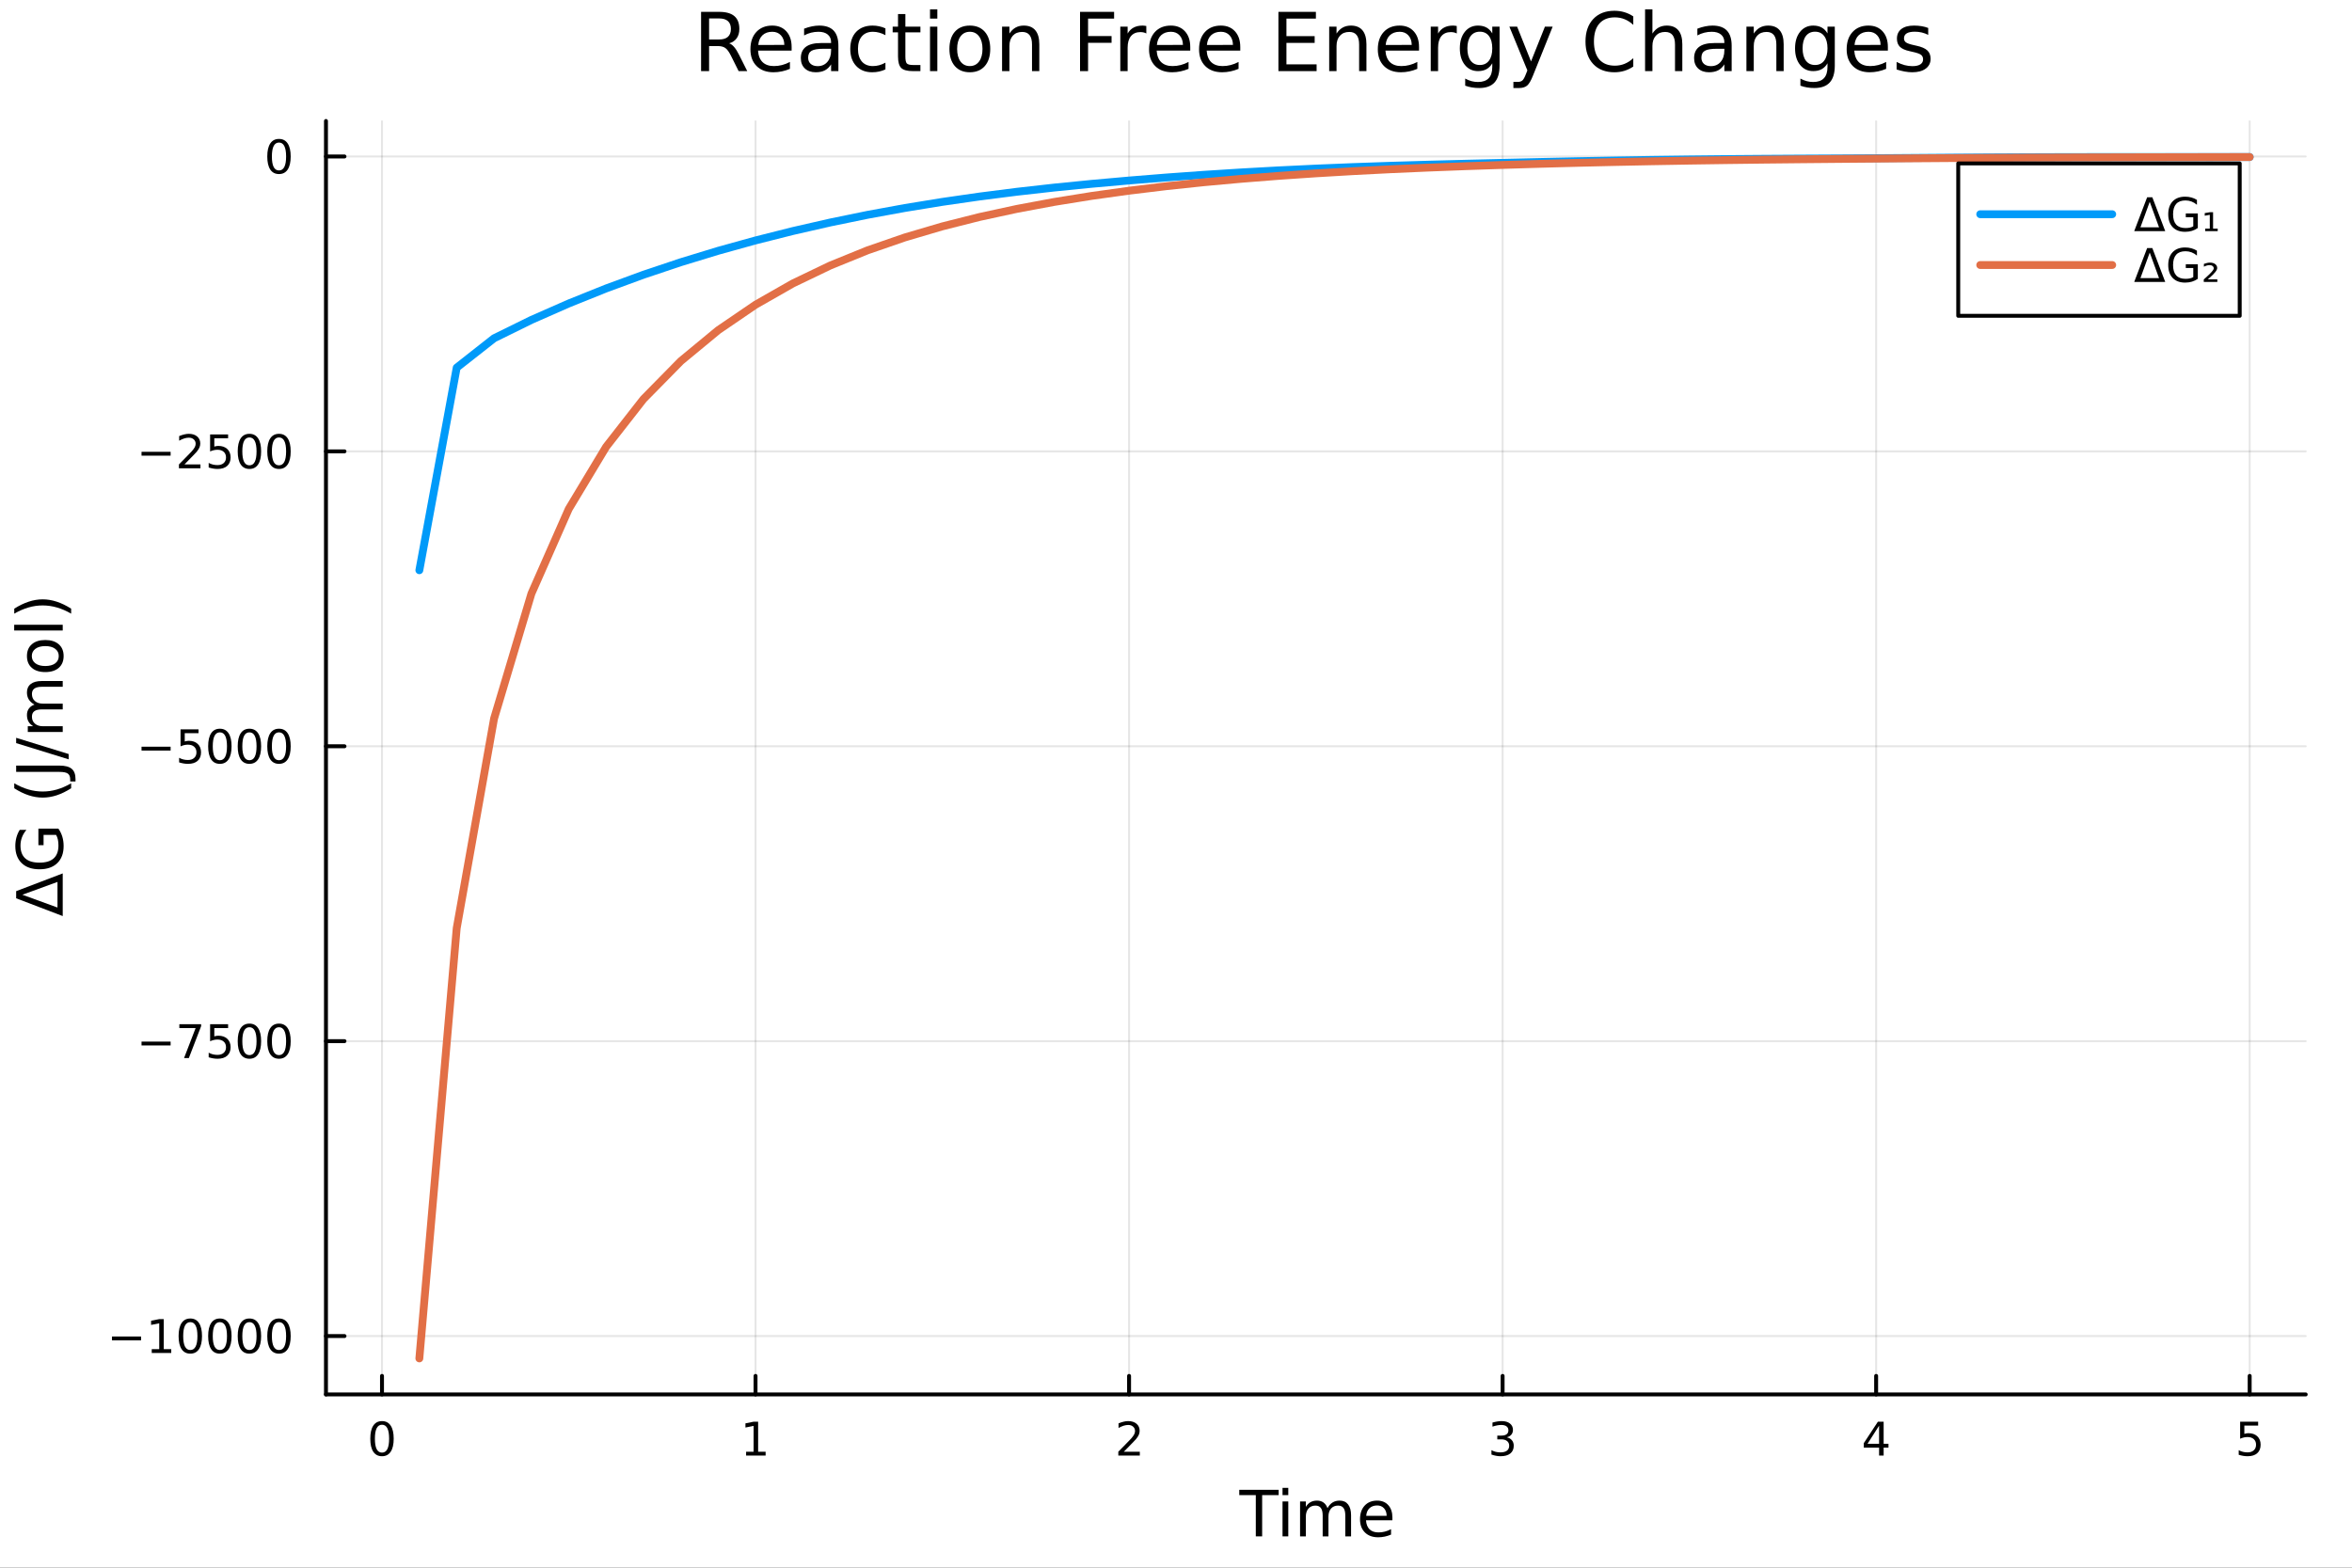 <?xml version="1.0" encoding="utf-8"?>
<svg xmlns="http://www.w3.org/2000/svg" xmlns:xlink="http://www.w3.org/1999/xlink" width="600" height="400" viewBox="0 0 2400 1600">
<rect x="0" y="0" width="2400" height="1600" fill="#333333" stroke="none"/>
<defs>
  <clipPath id="clip520">
    <rect x="0" y="0" width="2400" height="1600"/>
  </clipPath>
</defs>
<path clip-path="url(#clip520)" d="M0 1600 L2400 1600 L2400 8.88178e-14 L0 8.88178e-14  Z" fill="#ffffff" fill-rule="evenodd" fill-opacity="1"/>
<defs>
  <clipPath id="clip521">
    <rect x="480" y="0" width="1681" height="1600"/>
  </clipPath>
</defs>
<path clip-path="url(#clip520)" d="M332.62 1423.18 L2352.76 1423.18 L2352.76 123.472 L332.62 123.472  Z" fill="#ffffff" fill-rule="evenodd" fill-opacity="1"/>
<defs>
  <clipPath id="clip522">
    <rect x="332" y="123" width="2021" height="1301"/>
  </clipPath>
</defs>
<polyline clip-path="url(#clip522)" style="stroke:#000000; stroke-linecap:round; stroke-linejoin:round; stroke-width:2; stroke-opacity:0.1; fill:none" points="389.794,1423.18 389.794,123.472 "/>
<polyline clip-path="url(#clip522)" style="stroke:#000000; stroke-linecap:round; stroke-linejoin:round; stroke-width:2; stroke-opacity:0.1; fill:none" points="770.952,1423.18 770.952,123.472 "/>
<polyline clip-path="url(#clip522)" style="stroke:#000000; stroke-linecap:round; stroke-linejoin:round; stroke-width:2; stroke-opacity:0.1; fill:none" points="1152.11,1423.18 1152.11,123.472 "/>
<polyline clip-path="url(#clip522)" style="stroke:#000000; stroke-linecap:round; stroke-linejoin:round; stroke-width:2; stroke-opacity:0.1; fill:none" points="1533.27,1423.18 1533.27,123.472 "/>
<polyline clip-path="url(#clip522)" style="stroke:#000000; stroke-linecap:round; stroke-linejoin:round; stroke-width:2; stroke-opacity:0.1; fill:none" points="1914.42,1423.18 1914.42,123.472 "/>
<polyline clip-path="url(#clip522)" style="stroke:#000000; stroke-linecap:round; stroke-linejoin:round; stroke-width:2; stroke-opacity:0.1; fill:none" points="2295.58,1423.18 2295.58,123.472 "/>
<polyline clip-path="url(#clip522)" style="stroke:#000000; stroke-linecap:round; stroke-linejoin:round; stroke-width:2; stroke-opacity:0.1; fill:none" points="332.62,1363.59 2352.76,1363.59 "/>
<polyline clip-path="url(#clip522)" style="stroke:#000000; stroke-linecap:round; stroke-linejoin:round; stroke-width:2; stroke-opacity:0.1; fill:none" points="332.62,1062.62 2352.76,1062.62 "/>
<polyline clip-path="url(#clip522)" style="stroke:#000000; stroke-linecap:round; stroke-linejoin:round; stroke-width:2; stroke-opacity:0.1; fill:none" points="332.62,761.644 2352.76,761.644 "/>
<polyline clip-path="url(#clip522)" style="stroke:#000000; stroke-linecap:round; stroke-linejoin:round; stroke-width:2; stroke-opacity:0.1; fill:none" points="332.62,460.671 2352.76,460.671 "/>
<polyline clip-path="url(#clip522)" style="stroke:#000000; stroke-linecap:round; stroke-linejoin:round; stroke-width:2; stroke-opacity:0.1; fill:none" points="332.62,159.699 2352.76,159.699 "/>
<polyline clip-path="url(#clip520)" style="stroke:#000000; stroke-linecap:round; stroke-linejoin:round; stroke-width:4; stroke-opacity:1; fill:none" points="332.62,1423.18 2352.76,1423.18 "/>
<polyline clip-path="url(#clip520)" style="stroke:#000000; stroke-linecap:round; stroke-linejoin:round; stroke-width:4; stroke-opacity:1; fill:none" points="389.794,1423.18 389.794,1404.28 "/>
<polyline clip-path="url(#clip520)" style="stroke:#000000; stroke-linecap:round; stroke-linejoin:round; stroke-width:4; stroke-opacity:1; fill:none" points="770.952,1423.18 770.952,1404.28 "/>
<polyline clip-path="url(#clip520)" style="stroke:#000000; stroke-linecap:round; stroke-linejoin:round; stroke-width:4; stroke-opacity:1; fill:none" points="1152.11,1423.18 1152.11,1404.28 "/>
<polyline clip-path="url(#clip520)" style="stroke:#000000; stroke-linecap:round; stroke-linejoin:round; stroke-width:4; stroke-opacity:1; fill:none" points="1533.27,1423.18 1533.27,1404.28 "/>
<polyline clip-path="url(#clip520)" style="stroke:#000000; stroke-linecap:round; stroke-linejoin:round; stroke-width:4; stroke-opacity:1; fill:none" points="1914.42,1423.18 1914.42,1404.28 "/>
<polyline clip-path="url(#clip520)" style="stroke:#000000; stroke-linecap:round; stroke-linejoin:round; stroke-width:4; stroke-opacity:1; fill:none" points="2295.58,1423.18 2295.58,1404.28 "/>
<path clip-path="url(#clip520)" d="M389.794 1454.1 Q386.183 1454.1 384.354 1457.66 Q382.549 1461.2 382.549 1468.33 Q382.549 1475.44 384.354 1479.01 Q386.183 1482.55 389.794 1482.55 Q393.428 1482.55 395.234 1479.01 Q397.062 1475.44 397.062 1468.33 Q397.062 1461.2 395.234 1457.66 Q393.428 1454.1 389.794 1454.1 M389.794 1450.39 Q395.604 1450.39 398.66 1455 Q401.738 1459.58 401.738 1468.33 Q401.738 1477.06 398.66 1481.67 Q395.604 1486.25 389.794 1486.25 Q383.984 1486.25 380.905 1481.67 Q377.85 1477.06 377.85 1468.33 Q377.85 1459.58 380.905 1455 Q383.984 1450.39 389.794 1450.39 Z" fill="#000000" fill-rule="nonzero" fill-opacity="1" /><path clip-path="url(#clip520)" d="M761.334 1481.64 L768.972 1481.64 L768.972 1455.28 L760.662 1456.95 L760.662 1452.69 L768.926 1451.02 L773.602 1451.02 L773.602 1481.64 L781.241 1481.64 L781.241 1485.58 L761.334 1485.58 L761.334 1481.64 Z" fill="#000000" fill-rule="nonzero" fill-opacity="1" /><path clip-path="url(#clip520)" d="M1146.76 1481.64 L1163.08 1481.64 L1163.08 1485.58 L1141.14 1485.58 L1141.14 1481.64 Q1143.8 1478.89 1148.38 1474.26 Q1152.99 1469.61 1154.17 1468.27 Q1156.41 1465.74 1157.29 1464.01 Q1158.2 1462.25 1158.2 1460.56 Q1158.2 1457.8 1156.25 1456.07 Q1154.33 1454.33 1151.23 1454.33 Q1149.03 1454.33 1146.58 1455.09 Q1144.15 1455.86 1141.37 1457.41 L1141.37 1452.69 Q1144.19 1451.55 1146.65 1450.97 Q1149.1 1450.39 1151.14 1450.39 Q1156.51 1450.39 1159.7 1453.08 Q1162.9 1455.77 1162.9 1460.26 Q1162.9 1462.39 1162.09 1464.31 Q1161.3 1466.2 1159.19 1468.8 Q1158.61 1469.47 1155.51 1472.69 Q1152.41 1475.88 1146.76 1481.64 Z" fill="#000000" fill-rule="nonzero" fill-opacity="1" /><path clip-path="url(#clip520)" d="M1537.51 1466.95 Q1540.87 1467.66 1542.75 1469.93 Q1544.64 1472.2 1544.64 1475.53 Q1544.64 1480.65 1541.13 1483.45 Q1537.61 1486.25 1531.13 1486.25 Q1528.95 1486.25 1526.64 1485.81 Q1524.34 1485.39 1521.89 1484.54 L1521.89 1480.02 Q1523.83 1481.16 1526.15 1481.74 Q1528.46 1482.32 1530.99 1482.32 Q1535.38 1482.32 1537.68 1480.58 Q1539.99 1478.84 1539.99 1475.53 Q1539.99 1472.48 1537.84 1470.77 Q1535.71 1469.03 1531.89 1469.03 L1527.86 1469.03 L1527.86 1465.19 L1532.07 1465.19 Q1535.52 1465.19 1537.35 1463.82 Q1539.18 1462.43 1539.18 1459.84 Q1539.18 1457.18 1537.28 1455.77 Q1535.41 1454.33 1531.89 1454.33 Q1529.97 1454.33 1527.77 1454.75 Q1525.57 1455.16 1522.93 1456.04 L1522.93 1451.88 Q1525.59 1451.14 1527.91 1450.77 Q1530.25 1450.39 1532.31 1450.39 Q1537.63 1450.39 1540.73 1452.83 Q1543.83 1455.23 1543.83 1459.35 Q1543.83 1462.22 1542.19 1464.21 Q1540.55 1466.18 1537.51 1466.95 Z" fill="#000000" fill-rule="nonzero" fill-opacity="1" /><path clip-path="url(#clip520)" d="M1917.43 1455.09 L1905.63 1473.54 L1917.43 1473.54 L1917.43 1455.09 M1916.21 1451.02 L1922.09 1451.02 L1922.09 1473.54 L1927.02 1473.54 L1927.02 1477.43 L1922.09 1477.43 L1922.09 1485.58 L1917.43 1485.58 L1917.43 1477.43 L1901.83 1477.43 L1901.83 1472.92 L1916.21 1451.02 Z" fill="#000000" fill-rule="nonzero" fill-opacity="1" /><path clip-path="url(#clip520)" d="M2285.86 1451.02 L2304.22 1451.02 L2304.22 1454.96 L2290.14 1454.96 L2290.14 1463.43 Q2291.16 1463.08 2292.18 1462.92 Q2293.2 1462.73 2294.22 1462.73 Q2300 1462.73 2303.38 1465.9 Q2306.76 1469.08 2306.76 1474.49 Q2306.76 1480.07 2303.29 1483.17 Q2299.82 1486.25 2293.5 1486.25 Q2291.32 1486.25 2289.05 1485.88 Q2286.81 1485.51 2284.4 1484.77 L2284.4 1480.07 Q2286.49 1481.2 2288.71 1481.76 Q2290.93 1482.32 2293.41 1482.32 Q2297.41 1482.32 2299.75 1480.21 Q2302.09 1478.1 2302.09 1474.49 Q2302.09 1470.88 2299.75 1468.77 Q2297.41 1466.67 2293.41 1466.67 Q2291.53 1466.67 2289.66 1467.08 Q2287.8 1467.5 2285.86 1468.38 L2285.86 1451.02 Z" fill="#000000" fill-rule="nonzero" fill-opacity="1" /><path clip-path="url(#clip520)" d="M1264.56 1520.52 L1304.76 1520.52 L1304.76 1525.93 L1287.9 1525.93 L1287.9 1568.04 L1281.43 1568.04 L1281.43 1525.93 L1264.56 1525.93 L1264.56 1520.52 Z" fill="#000000" fill-rule="nonzero" fill-opacity="1" /><path clip-path="url(#clip520)" d="M1308.71 1532.4 L1314.57 1532.4 L1314.57 1568.04 L1308.71 1568.04 L1308.71 1532.4 M1308.71 1518.52 L1314.57 1518.52 L1314.57 1525.93 L1308.71 1525.93 L1308.71 1518.52 Z" fill="#000000" fill-rule="nonzero" fill-opacity="1" /><path clip-path="url(#clip520)" d="M1354.58 1539.24 Q1356.77 1535.29 1359.83 1533.41 Q1362.88 1531.54 1367.02 1531.54 Q1372.59 1531.54 1375.61 1535.45 Q1378.64 1539.33 1378.64 1546.53 L1378.64 1568.04 L1372.75 1568.04 L1372.75 1546.72 Q1372.75 1541.59 1370.94 1539.11 Q1369.12 1536.63 1365.4 1536.63 Q1360.85 1536.63 1358.2 1539.65 Q1355.56 1542.68 1355.56 1547.9 L1355.56 1568.04 L1349.67 1568.04 L1349.67 1546.72 Q1349.67 1541.56 1347.86 1539.11 Q1346.05 1536.63 1342.26 1536.63 Q1337.77 1536.63 1335.13 1539.68 Q1332.49 1542.71 1332.49 1547.9 L1332.49 1568.04 L1326.6 1568.04 L1326.6 1532.4 L1332.49 1532.4 L1332.49 1537.93 Q1334.49 1534.66 1337.29 1533.1 Q1340.09 1531.54 1343.95 1531.54 Q1347.83 1531.54 1350.53 1533.51 Q1353.27 1535.48 1354.58 1539.24 Z" fill="#000000" fill-rule="nonzero" fill-opacity="1" /><path clip-path="url(#clip520)" d="M1420.81 1548.76 L1420.81 1551.62 L1393.88 1551.62 Q1394.27 1557.67 1397.51 1560.85 Q1400.79 1564 1406.62 1564 Q1409.99 1564 1413.14 1563.17 Q1416.32 1562.35 1419.44 1560.69 L1419.44 1566.23 Q1416.29 1567.57 1412.98 1568.27 Q1409.67 1568.97 1406.27 1568.97 Q1397.74 1568.97 1392.74 1564 Q1387.77 1559.04 1387.77 1550.57 Q1387.77 1541.82 1392.48 1536.69 Q1397.23 1531.54 1405.25 1531.54 Q1412.44 1531.54 1416.61 1536.18 Q1420.81 1540.8 1420.81 1548.76 M1414.95 1547.04 Q1414.89 1542.23 1412.25 1539.37 Q1409.64 1536.5 1405.31 1536.5 Q1400.41 1536.5 1397.45 1539.27 Q1394.52 1542.04 1394.08 1547.07 L1414.95 1547.04 Z" fill="#000000" fill-rule="nonzero" fill-opacity="1" /><polyline clip-path="url(#clip520)" style="stroke:#000000; stroke-linecap:round; stroke-linejoin:round; stroke-width:4; stroke-opacity:1; fill:none" points="332.62,1423.18 332.62,123.472 "/>
<polyline clip-path="url(#clip520)" style="stroke:#000000; stroke-linecap:round; stroke-linejoin:round; stroke-width:4; stroke-opacity:1; fill:none" points="332.62,1363.59 351.518,1363.59 "/>
<polyline clip-path="url(#clip520)" style="stroke:#000000; stroke-linecap:round; stroke-linejoin:round; stroke-width:4; stroke-opacity:1; fill:none" points="332.62,1062.62 351.518,1062.62 "/>
<polyline clip-path="url(#clip520)" style="stroke:#000000; stroke-linecap:round; stroke-linejoin:round; stroke-width:4; stroke-opacity:1; fill:none" points="332.62,761.644 351.518,761.644 "/>
<polyline clip-path="url(#clip520)" style="stroke:#000000; stroke-linecap:round; stroke-linejoin:round; stroke-width:4; stroke-opacity:1; fill:none" points="332.62,460.671 351.518,460.671 "/>
<polyline clip-path="url(#clip520)" style="stroke:#000000; stroke-linecap:round; stroke-linejoin:round; stroke-width:4; stroke-opacity:1; fill:none" points="332.62,159.699 351.518,159.699 "/>
<path clip-path="url(#clip520)" d="M114.26 1364.04 L143.936 1364.04 L143.936 1367.98 L114.26 1367.98 L114.26 1364.04 Z" fill="#000000" fill-rule="nonzero" fill-opacity="1" /><path clip-path="url(#clip520)" d="M154.839 1376.93 L162.477 1376.93 L162.477 1350.57 L154.167 1352.23 L154.167 1347.98 L162.431 1346.31 L167.107 1346.31 L167.107 1376.93 L174.746 1376.93 L174.746 1380.87 L154.839 1380.87 L154.839 1376.93 Z" fill="#000000" fill-rule="nonzero" fill-opacity="1" /><path clip-path="url(#clip520)" d="M194.19 1349.39 Q190.579 1349.39 188.75 1352.95 Q186.945 1356.49 186.945 1363.62 Q186.945 1370.73 188.75 1374.29 Q190.579 1377.84 194.19 1377.84 Q197.825 1377.84 199.63 1374.29 Q201.459 1370.73 201.459 1363.62 Q201.459 1356.49 199.63 1352.95 Q197.825 1349.39 194.19 1349.39 M194.19 1345.68 Q200 1345.68 203.056 1350.29 Q206.135 1354.87 206.135 1363.62 Q206.135 1372.35 203.056 1376.96 Q200 1381.54 194.19 1381.54 Q188.38 1381.54 185.301 1376.96 Q182.246 1372.35 182.246 1363.62 Q182.246 1354.87 185.301 1350.29 Q188.38 1345.68 194.19 1345.68 Z" fill="#000000" fill-rule="nonzero" fill-opacity="1" /><path clip-path="url(#clip520)" d="M224.352 1349.39 Q220.741 1349.39 218.912 1352.95 Q217.107 1356.49 217.107 1363.62 Q217.107 1370.73 218.912 1374.29 Q220.741 1377.84 224.352 1377.84 Q227.986 1377.84 229.792 1374.29 Q231.621 1370.73 231.621 1363.62 Q231.621 1356.49 229.792 1352.95 Q227.986 1349.39 224.352 1349.39 M224.352 1345.68 Q230.162 1345.68 233.218 1350.29 Q236.297 1354.87 236.297 1363.62 Q236.297 1372.35 233.218 1376.96 Q230.162 1381.54 224.352 1381.54 Q218.542 1381.54 215.463 1376.96 Q212.408 1372.35 212.408 1363.62 Q212.408 1354.87 215.463 1350.29 Q218.542 1345.68 224.352 1345.68 Z" fill="#000000" fill-rule="nonzero" fill-opacity="1" /><path clip-path="url(#clip520)" d="M254.514 1349.39 Q250.903 1349.39 249.074 1352.95 Q247.269 1356.49 247.269 1363.62 Q247.269 1370.73 249.074 1374.29 Q250.903 1377.84 254.514 1377.84 Q258.148 1377.84 259.954 1374.29 Q261.783 1370.73 261.783 1363.62 Q261.783 1356.49 259.954 1352.95 Q258.148 1349.39 254.514 1349.39 M254.514 1345.68 Q260.324 1345.68 263.38 1350.29 Q266.458 1354.87 266.458 1363.62 Q266.458 1372.35 263.38 1376.96 Q260.324 1381.54 254.514 1381.54 Q248.704 1381.54 245.625 1376.96 Q242.57 1372.35 242.57 1363.62 Q242.57 1354.87 245.625 1350.29 Q248.704 1345.68 254.514 1345.68 Z" fill="#000000" fill-rule="nonzero" fill-opacity="1" /><path clip-path="url(#clip520)" d="M284.676 1349.39 Q281.065 1349.39 279.236 1352.95 Q277.431 1356.49 277.431 1363.62 Q277.431 1370.73 279.236 1374.29 Q281.065 1377.84 284.676 1377.84 Q288.31 1377.84 290.116 1374.29 Q291.944 1370.73 291.944 1363.62 Q291.944 1356.49 290.116 1352.95 Q288.31 1349.39 284.676 1349.39 M284.676 1345.68 Q290.486 1345.68 293.542 1350.29 Q296.62 1354.87 296.62 1363.62 Q296.62 1372.35 293.542 1376.96 Q290.486 1381.54 284.676 1381.54 Q278.866 1381.54 275.787 1376.96 Q272.732 1372.35 272.732 1363.62 Q272.732 1354.87 275.787 1350.29 Q278.866 1345.68 284.676 1345.68 Z" fill="#000000" fill-rule="nonzero" fill-opacity="1" /><path clip-path="url(#clip520)" d="M144.422 1063.07 L174.098 1063.07 L174.098 1067 L144.422 1067 L144.422 1063.07 Z" fill="#000000" fill-rule="nonzero" fill-opacity="1" /><path clip-path="url(#clip520)" d="M183.01 1045.34 L205.232 1045.34 L205.232 1047.33 L192.686 1079.9 L187.801 1079.9 L199.607 1049.27 L183.01 1049.27 L183.01 1045.34 Z" fill="#000000" fill-rule="nonzero" fill-opacity="1" /><path clip-path="url(#clip520)" d="M214.399 1045.34 L232.755 1045.34 L232.755 1049.27 L218.681 1049.27 L218.681 1057.74 Q219.699 1057.4 220.718 1057.23 Q221.736 1057.05 222.755 1057.05 Q228.542 1057.05 231.922 1060.22 Q235.301 1063.39 235.301 1068.81 Q235.301 1074.39 231.829 1077.49 Q228.357 1080.57 222.037 1080.57 Q219.861 1080.57 217.593 1080.2 Q215.348 1079.83 212.94 1079.09 L212.94 1074.39 Q215.024 1075.52 217.246 1076.08 Q219.468 1076.63 221.945 1076.63 Q225.949 1076.63 228.287 1074.53 Q230.625 1072.42 230.625 1068.81 Q230.625 1065.2 228.287 1063.09 Q225.949 1060.98 221.945 1060.98 Q220.07 1060.98 218.195 1061.4 Q216.343 1061.82 214.399 1062.7 L214.399 1045.34 Z" fill="#000000" fill-rule="nonzero" fill-opacity="1" /><path clip-path="url(#clip520)" d="M254.514 1048.41 Q250.903 1048.41 249.074 1051.98 Q247.269 1055.52 247.269 1062.65 Q247.269 1069.76 249.074 1073.32 Q250.903 1076.86 254.514 1076.86 Q258.148 1076.86 259.954 1073.32 Q261.783 1069.76 261.783 1062.65 Q261.783 1055.52 259.954 1051.98 Q258.148 1048.41 254.514 1048.41 M254.514 1044.71 Q260.324 1044.71 263.38 1049.32 Q266.458 1053.9 266.458 1062.65 Q266.458 1071.38 263.38 1075.98 Q260.324 1080.57 254.514 1080.57 Q248.704 1080.57 245.625 1075.98 Q242.57 1071.38 242.57 1062.65 Q242.57 1053.9 245.625 1049.32 Q248.704 1044.71 254.514 1044.71 Z" fill="#000000" fill-rule="nonzero" fill-opacity="1" /><path clip-path="url(#clip520)" d="M284.676 1048.41 Q281.065 1048.41 279.236 1051.98 Q277.431 1055.52 277.431 1062.65 Q277.431 1069.76 279.236 1073.32 Q281.065 1076.86 284.676 1076.86 Q288.31 1076.86 290.116 1073.32 Q291.944 1069.76 291.944 1062.65 Q291.944 1055.52 290.116 1051.98 Q288.31 1048.41 284.676 1048.41 M284.676 1044.71 Q290.486 1044.71 293.542 1049.32 Q296.62 1053.9 296.62 1062.65 Q296.62 1071.38 293.542 1075.98 Q290.486 1080.57 284.676 1080.57 Q278.866 1080.57 275.787 1075.98 Q272.732 1071.38 272.732 1062.65 Q272.732 1053.9 275.787 1049.32 Q278.866 1044.71 284.676 1044.71 Z" fill="#000000" fill-rule="nonzero" fill-opacity="1" /><path clip-path="url(#clip520)" d="M144.422 762.095 L174.098 762.095 L174.098 766.03 L144.422 766.03 L144.422 762.095 Z" fill="#000000" fill-rule="nonzero" fill-opacity="1" /><path clip-path="url(#clip520)" d="M184.237 744.364 L202.593 744.364 L202.593 748.299 L188.519 748.299 L188.519 756.771 Q189.538 756.424 190.556 756.262 Q191.575 756.076 192.593 756.076 Q198.38 756.076 201.76 759.248 Q205.139 762.419 205.139 767.836 Q205.139 773.414 201.667 776.516 Q198.195 779.595 191.875 779.595 Q189.7 779.595 187.431 779.225 Q185.186 778.854 182.778 778.113 L182.778 773.414 Q184.862 774.549 187.084 775.104 Q189.306 775.66 191.783 775.66 Q195.787 775.66 198.125 773.553 Q200.463 771.447 200.463 767.836 Q200.463 764.225 198.125 762.118 Q195.787 760.012 191.783 760.012 Q189.908 760.012 188.033 760.428 Q186.181 760.845 184.237 761.725 L184.237 744.364 Z" fill="#000000" fill-rule="nonzero" fill-opacity="1" /><path clip-path="url(#clip520)" d="M224.352 747.442 Q220.741 747.442 218.912 751.007 Q217.107 754.549 217.107 761.678 Q217.107 768.785 218.912 772.35 Q220.741 775.891 224.352 775.891 Q227.986 775.891 229.792 772.35 Q231.621 768.785 231.621 761.678 Q231.621 754.549 229.792 751.007 Q227.986 747.442 224.352 747.442 M224.352 743.739 Q230.162 743.739 233.218 748.345 Q236.297 752.928 236.297 761.678 Q236.297 770.405 233.218 775.012 Q230.162 779.595 224.352 779.595 Q218.542 779.595 215.463 775.012 Q212.408 770.405 212.408 761.678 Q212.408 752.928 215.463 748.345 Q218.542 743.739 224.352 743.739 Z" fill="#000000" fill-rule="nonzero" fill-opacity="1" /><path clip-path="url(#clip520)" d="M254.514 747.442 Q250.903 747.442 249.074 751.007 Q247.269 754.549 247.269 761.678 Q247.269 768.785 249.074 772.35 Q250.903 775.891 254.514 775.891 Q258.148 775.891 259.954 772.35 Q261.783 768.785 261.783 761.678 Q261.783 754.549 259.954 751.007 Q258.148 747.442 254.514 747.442 M254.514 743.739 Q260.324 743.739 263.38 748.345 Q266.458 752.928 266.458 761.678 Q266.458 770.405 263.38 775.012 Q260.324 779.595 254.514 779.595 Q248.704 779.595 245.625 775.012 Q242.57 770.405 242.57 761.678 Q242.57 752.928 245.625 748.345 Q248.704 743.739 254.514 743.739 Z" fill="#000000" fill-rule="nonzero" fill-opacity="1" /><path clip-path="url(#clip520)" d="M284.676 747.442 Q281.065 747.442 279.236 751.007 Q277.431 754.549 277.431 761.678 Q277.431 768.785 279.236 772.35 Q281.065 775.891 284.676 775.891 Q288.31 775.891 290.116 772.35 Q291.944 768.785 291.944 761.678 Q291.944 754.549 290.116 751.007 Q288.31 747.442 284.676 747.442 M284.676 743.739 Q290.486 743.739 293.542 748.345 Q296.62 752.928 296.62 761.678 Q296.62 770.405 293.542 775.012 Q290.486 779.595 284.676 779.595 Q278.866 779.595 275.787 775.012 Q272.732 770.405 272.732 761.678 Q272.732 752.928 275.787 748.345 Q278.866 743.739 284.676 743.739 Z" fill="#000000" fill-rule="nonzero" fill-opacity="1" /><path clip-path="url(#clip520)" d="M144.422 461.122 L174.098 461.122 L174.098 465.058 L144.422 465.058 L144.422 461.122 Z" fill="#000000" fill-rule="nonzero" fill-opacity="1" /><path clip-path="url(#clip520)" d="M188.218 474.016 L204.537 474.016 L204.537 477.951 L182.593 477.951 L182.593 474.016 Q185.255 471.261 189.838 466.632 Q194.445 461.979 195.625 460.636 Q197.871 458.113 198.75 456.377 Q199.653 454.618 199.653 452.928 Q199.653 450.173 197.709 448.437 Q195.787 446.701 192.686 446.701 Q190.487 446.701 188.033 447.465 Q185.602 448.229 182.825 449.78 L182.825 445.058 Q185.649 443.923 188.102 443.345 Q190.556 442.766 192.593 442.766 Q197.963 442.766 201.158 445.451 Q204.352 448.136 204.352 452.627 Q204.352 454.757 203.542 456.678 Q202.755 458.576 200.649 461.169 Q200.07 461.84 196.968 465.058 Q193.866 468.252 188.218 474.016 Z" fill="#000000" fill-rule="nonzero" fill-opacity="1" /><path clip-path="url(#clip520)" d="M214.399 443.391 L232.755 443.391 L232.755 447.326 L218.681 447.326 L218.681 455.798 Q219.699 455.451 220.718 455.289 Q221.736 455.104 222.755 455.104 Q228.542 455.104 231.922 458.275 Q235.301 461.447 235.301 466.863 Q235.301 472.442 231.829 475.544 Q228.357 478.622 222.037 478.622 Q219.861 478.622 217.593 478.252 Q215.348 477.882 212.94 477.141 L212.94 472.442 Q215.024 473.576 217.246 474.132 Q219.468 474.687 221.945 474.687 Q225.949 474.687 228.287 472.581 Q230.625 470.474 230.625 466.863 Q230.625 463.252 228.287 461.146 Q225.949 459.039 221.945 459.039 Q220.07 459.039 218.195 459.456 Q216.343 459.872 214.399 460.752 L214.399 443.391 Z" fill="#000000" fill-rule="nonzero" fill-opacity="1" /><path clip-path="url(#clip520)" d="M254.514 446.47 Q250.903 446.47 249.074 450.035 Q247.269 453.576 247.269 460.706 Q247.269 467.812 249.074 471.377 Q250.903 474.919 254.514 474.919 Q258.148 474.919 259.954 471.377 Q261.783 467.812 261.783 460.706 Q261.783 453.576 259.954 450.035 Q258.148 446.47 254.514 446.47 M254.514 442.766 Q260.324 442.766 263.38 447.373 Q266.458 451.956 266.458 460.706 Q266.458 469.433 263.38 474.039 Q260.324 478.622 254.514 478.622 Q248.704 478.622 245.625 474.039 Q242.57 469.433 242.57 460.706 Q242.57 451.956 245.625 447.373 Q248.704 442.766 254.514 442.766 Z" fill="#000000" fill-rule="nonzero" fill-opacity="1" /><path clip-path="url(#clip520)" d="M284.676 446.47 Q281.065 446.47 279.236 450.035 Q277.431 453.576 277.431 460.706 Q277.431 467.812 279.236 471.377 Q281.065 474.919 284.676 474.919 Q288.31 474.919 290.116 471.377 Q291.944 467.812 291.944 460.706 Q291.944 453.576 290.116 450.035 Q288.31 446.47 284.676 446.47 M284.676 442.766 Q290.486 442.766 293.542 447.373 Q296.62 451.956 296.62 460.706 Q296.62 469.433 293.542 474.039 Q290.486 478.622 284.676 478.622 Q278.866 478.622 275.787 474.039 Q272.732 469.433 272.732 460.706 Q272.732 451.956 275.787 447.373 Q278.866 442.766 284.676 442.766 Z" fill="#000000" fill-rule="nonzero" fill-opacity="1" /><path clip-path="url(#clip520)" d="M284.676 145.497 Q281.065 145.497 279.236 149.062 Q277.431 152.604 277.431 159.733 Q277.431 166.84 279.236 170.404 Q281.065 173.946 284.676 173.946 Q288.31 173.946 290.116 170.404 Q291.944 166.84 291.944 159.733 Q291.944 152.604 290.116 149.062 Q288.31 145.497 284.676 145.497 M284.676 141.794 Q290.486 141.794 293.542 146.4 Q296.62 150.983 296.62 159.733 Q296.62 168.46 293.542 173.066 Q290.486 177.65 284.676 177.65 Q278.866 177.65 275.787 173.066 Q272.732 168.46 272.732 159.733 Q272.732 150.983 275.787 146.4 Q278.866 141.794 284.676 141.794 Z" fill="#000000" fill-rule="nonzero" fill-opacity="1" /><path clip-path="url(#clip520)" d="M22.818 913.181 L58.657 926.23 L58.657 900.099 L22.818 913.181 M64.004 934.951 L16.484 916.809 L16.484 909.52 L64.004 891.41 L64.004 934.951 Z" fill="#000000" fill-rule="nonzero" fill-opacity="1" /><path clip-path="url(#clip520)" d="M57.225 852.07 L44.461 852.07 L44.461 862.573 L39.178 862.573 L39.178 845.704 L59.58 845.704 Q62.222 849.428 63.59 853.916 Q64.927 858.404 64.927 863.496 Q64.927 874.636 58.434 880.938 Q51.909 887.208 40.292 887.208 Q28.643 887.208 22.15 880.938 Q15.625 874.636 15.625 863.496 Q15.625 858.849 16.771 854.68 Q17.916 850.478 20.144 846.945 L26.988 846.945 Q23.964 850.51 22.436 854.521 Q20.908 858.531 20.908 862.955 Q20.908 871.676 25.778 876.068 Q30.648 880.429 40.292 880.429 Q49.904 880.429 54.774 876.068 Q59.644 871.676 59.644 862.955 Q59.644 859.549 59.071 856.876 Q58.466 854.202 57.225 852.07 Z" fill="#000000" fill-rule="nonzero" fill-opacity="1" /><path clip-path="url(#clip520)" d="M14.543 799.425 Q21.863 803.69 29.025 805.759 Q36.186 807.828 43.538 807.828 Q50.891 807.828 58.116 805.759 Q65.309 803.659 72.598 799.425 L72.598 804.518 Q65.118 809.292 57.893 811.679 Q50.668 814.035 43.538 814.035 Q36.441 814.035 29.247 811.679 Q22.054 809.324 14.543 804.518 L14.543 799.425 Z" fill="#000000" fill-rule="nonzero" fill-opacity="1" /><path clip-path="url(#clip520)" d="M16.484 787.808 L16.484 781.379 L60.694 781.379 Q69.288 781.379 73.171 784.657 Q77.054 787.903 77.054 795.129 L77.054 797.579 L71.643 797.579 L71.643 795.574 Q71.643 791.309 69.256 789.559 Q66.869 787.808 60.694 787.808 L16.484 787.808 Z" fill="#000000" fill-rule="nonzero" fill-opacity="1" /><path clip-path="url(#clip520)" d="M16.484 758.43 L16.484 753.019 L70.052 769.57 L70.052 774.981 L16.484 758.43 Z" fill="#000000" fill-rule="nonzero" fill-opacity="1" /><path clip-path="url(#clip520)" d="M35.199 719.122 Q31.253 716.926 29.375 713.87 Q27.497 710.815 27.497 706.677 Q27.497 701.107 31.412 698.083 Q35.295 695.06 42.488 695.06 L64.004 695.06 L64.004 700.948 L42.679 700.948 Q37.555 700.948 35.072 702.762 Q32.589 704.576 32.589 708.3 Q32.589 712.852 35.613 715.494 Q38.637 718.135 43.857 718.135 L64.004 718.135 L64.004 724.024 L42.679 724.024 Q37.523 724.024 35.072 725.838 Q32.589 727.652 32.589 731.44 Q32.589 735.927 35.645 738.569 Q38.669 741.211 43.857 741.211 L64.004 741.211 L64.004 747.099 L28.356 747.099 L28.356 741.211 L33.894 741.211 Q30.616 739.206 29.056 736.405 Q27.497 733.604 27.497 729.753 Q27.497 725.87 29.47 723.164 Q31.444 720.427 35.199 719.122 Z" fill="#000000" fill-rule="nonzero" fill-opacity="1" /><path clip-path="url(#clip520)" d="M32.462 669.565 Q32.462 674.276 36.154 677.013 Q39.815 679.75 46.212 679.75 Q52.609 679.75 56.302 677.045 Q59.962 674.307 59.962 669.565 Q59.962 664.886 56.27 662.149 Q52.578 659.412 46.212 659.412 Q39.878 659.412 36.186 662.149 Q32.462 664.886 32.462 669.565 M27.497 669.565 Q27.497 661.926 32.462 657.566 Q37.427 653.205 46.212 653.205 Q54.965 653.205 59.962 657.566 Q64.927 661.926 64.927 669.565 Q64.927 677.236 59.962 681.596 Q54.965 685.925 46.212 685.925 Q37.427 685.925 32.462 681.596 Q27.497 677.236 27.497 669.565 Z" fill="#000000" fill-rule="nonzero" fill-opacity="1" /><path clip-path="url(#clip520)" d="M14.479 643.497 L14.479 637.641 L64.004 637.641 L64.004 643.497 L14.479 643.497 Z" fill="#000000" fill-rule="nonzero" fill-opacity="1" /><path clip-path="url(#clip520)" d="M14.543 626.31 L14.543 621.217 Q22.054 616.443 29.247 614.088 Q36.441 611.701 43.538 611.701 Q50.668 611.701 57.893 614.088 Q65.118 616.443 72.598 621.217 L72.598 626.31 Q65.309 622.077 58.116 620.008 Q50.891 617.907 43.538 617.907 Q36.186 617.907 29.025 620.008 Q21.863 622.077 14.543 626.31 Z" fill="#000000" fill-rule="nonzero" fill-opacity="1" /><path clip-path="url(#clip520)" d="M744.066 44.22 Q746.699 45.111 749.17 48.028 Q751.681 50.944 754.193 56.048 L762.497 72.576 L753.707 72.576 L745.97 57.061 Q742.972 50.985 740.136 49 Q737.341 47.015 732.48 47.015 L723.568 47.015 L723.568 72.576 L715.385 72.576 L715.385 12.096 L733.857 12.096 Q744.228 12.096 749.332 16.43 Q754.436 20.765 754.436 29.515 Q754.436 35.227 751.762 38.994 Q749.129 42.761 744.066 44.22 M723.568 18.82 L723.568 40.29 L733.857 40.29 Q739.772 40.29 742.769 37.576 Q745.808 34.822 745.808 29.515 Q745.808 24.208 742.769 21.535 Q739.772 18.82 733.857 18.82 L723.568 18.82 Z" fill="#000000" fill-rule="nonzero" fill-opacity="1" /><path clip-path="url(#clip520)" d="M807.786 48.028 L807.786 51.673 L773.516 51.673 Q774.002 59.37 778.134 63.421 Q782.306 67.431 789.719 67.431 Q794.013 67.431 798.024 66.378 Q802.075 65.325 806.045 63.218 L806.045 70.267 Q802.034 71.968 797.821 72.86 Q793.608 73.751 789.274 73.751 Q778.417 73.751 772.057 67.431 Q765.738 61.112 765.738 50.337 Q765.738 39.197 771.733 32.675 Q777.769 26.112 787.978 26.112 Q797.133 26.112 802.439 32.026 Q807.786 37.9 807.786 48.028 M800.333 45.84 Q800.252 39.723 796.89 36.077 Q793.568 32.431 788.059 32.431 Q781.82 32.431 778.053 35.956 Q774.326 39.48 773.759 45.88 L800.333 45.84 Z" fill="#000000" fill-rule="nonzero" fill-opacity="1" /><path clip-path="url(#clip520)" d="M840.639 49.769 Q831.606 49.769 828.122 51.835 Q824.638 53.901 824.638 58.884 Q824.638 62.854 827.231 65.203 Q829.864 67.512 834.36 67.512 Q840.558 67.512 844.285 63.137 Q848.052 58.722 848.052 51.43 L848.052 49.769 L840.639 49.769 M855.506 46.691 L855.506 72.576 L848.052 72.576 L848.052 65.689 Q845.5 69.821 841.693 71.806 Q837.885 73.751 832.375 73.751 Q825.408 73.751 821.276 69.862 Q817.185 65.933 817.185 59.37 Q817.185 51.714 822.289 47.825 Q827.433 43.936 837.601 43.936 L848.052 43.936 L848.052 43.207 Q848.052 38.062 844.65 35.267 Q841.287 32.431 835.171 32.431 Q831.282 32.431 827.595 33.363 Q823.909 34.295 820.506 36.158 L820.506 29.272 Q824.598 27.692 828.446 26.922 Q832.294 26.112 835.94 26.112 Q845.784 26.112 850.645 31.216 Q855.506 36.32 855.506 46.691 Z" fill="#000000" fill-rule="nonzero" fill-opacity="1" /><path clip-path="url(#clip520)" d="M903.509 28.948 L903.509 35.915 Q900.35 34.173 897.149 33.323 Q893.99 32.431 890.749 32.431 Q883.498 32.431 879.487 37.05 Q875.477 41.627 875.477 49.931 Q875.477 58.236 879.487 62.854 Q883.498 67.431 890.749 67.431 Q893.99 67.431 897.149 66.581 Q900.35 65.689 903.509 63.948 L903.509 70.834 Q900.39 72.292 897.028 73.022 Q893.706 73.751 889.939 73.751 Q879.69 73.751 873.654 67.31 Q867.618 60.869 867.618 49.931 Q867.618 38.832 873.695 32.472 Q879.812 26.112 890.425 26.112 Q893.868 26.112 897.149 26.841 Q900.431 27.53 903.509 28.948 Z" fill="#000000" fill-rule="nonzero" fill-opacity="1" /><path clip-path="url(#clip520)" d="M923.845 14.324 L923.845 27.206 L939.198 27.206 L939.198 32.999 L923.845 32.999 L923.845 57.628 Q923.845 63.178 925.344 64.758 Q926.883 66.338 931.542 66.338 L939.198 66.338 L939.198 72.576 L931.542 72.576 Q922.913 72.576 919.632 69.376 Q916.351 66.135 916.351 57.628 L916.351 32.999 L910.882 32.999 L910.882 27.206 L916.351 27.206 L916.351 14.324 L923.845 14.324 Z" fill="#000000" fill-rule="nonzero" fill-opacity="1" /><path clip-path="url(#clip520)" d="M949.001 27.206 L956.455 27.206 L956.455 72.576 L949.001 72.576 L949.001 27.206 M949.001 9.544 L956.455 9.544 L956.455 18.983 L949.001 18.983 L949.001 9.544 Z" fill="#000000" fill-rule="nonzero" fill-opacity="1" /><path clip-path="url(#clip520)" d="M989.632 32.431 Q983.636 32.431 980.152 37.131 Q976.669 41.789 976.669 49.931 Q976.669 58.074 980.112 62.773 Q983.596 67.431 989.632 67.431 Q995.586 67.431 999.07 62.732 Q1002.55 58.033 1002.55 49.931 Q1002.55 41.87 999.07 37.171 Q995.586 32.431 989.632 32.431 M989.632 26.112 Q999.354 26.112 1004.9 32.431 Q1010.45 38.751 1010.45 49.931 Q1010.45 61.071 1004.9 67.431 Q999.354 73.751 989.632 73.751 Q979.869 73.751 974.319 67.431 Q968.81 61.071 968.81 49.931 Q968.81 38.751 974.319 32.431 Q979.869 26.112 989.632 26.112 Z" fill="#000000" fill-rule="nonzero" fill-opacity="1" /><path clip-path="url(#clip520)" d="M1060.52 45.192 L1060.52 72.576 L1053.07 72.576 L1053.07 45.435 Q1053.07 38.994 1050.56 35.794 Q1048.05 32.594 1043.02 32.594 Q1036.99 32.594 1033.5 36.442 Q1030.02 40.29 1030.02 46.934 L1030.02 72.576 L1022.52 72.576 L1022.52 27.206 L1030.02 27.206 L1030.02 34.254 Q1032.69 30.163 1036.3 28.138 Q1039.94 26.112 1044.68 26.112 Q1052.5 26.112 1056.51 30.973 Q1060.52 35.794 1060.52 45.192 Z" fill="#000000" fill-rule="nonzero" fill-opacity="1" /><path clip-path="url(#clip520)" d="M1102.08 12.096 L1136.84 12.096 L1136.84 18.983 L1110.27 18.983 L1110.27 36.806 L1134.25 36.806 L1134.25 43.693 L1110.27 43.693 L1110.27 72.576 L1102.08 72.576 L1102.08 12.096 Z" fill="#000000" fill-rule="nonzero" fill-opacity="1" /><path clip-path="url(#clip520)" d="M1169.73 34.173 Q1168.48 33.444 1166.98 33.12 Q1165.52 32.756 1163.74 32.756 Q1157.42 32.756 1154.02 36.888 Q1150.65 40.979 1150.65 48.676 L1150.65 72.576 L1143.16 72.576 L1143.16 27.206 L1150.65 27.206 L1150.65 34.254 Q1153 30.122 1156.77 28.138 Q1160.54 26.112 1165.93 26.112 Q1166.7 26.112 1167.63 26.234 Q1168.56 26.315 1169.69 26.517 L1169.73 34.173 Z" fill="#000000" fill-rule="nonzero" fill-opacity="1" /><path clip-path="url(#clip520)" d="M1214.54 48.028 L1214.54 51.673 L1180.27 51.673 Q1180.75 59.37 1184.89 63.421 Q1189.06 67.431 1196.47 67.431 Q1200.76 67.431 1204.78 66.378 Q1208.83 65.325 1212.8 63.218 L1212.8 70.267 Q1208.79 71.968 1204.57 72.86 Q1200.36 73.751 1196.03 73.751 Q1185.17 73.751 1178.81 67.431 Q1172.49 61.112 1172.49 50.337 Q1172.49 39.197 1178.48 32.675 Q1184.52 26.112 1194.73 26.112 Q1203.88 26.112 1209.19 32.026 Q1214.54 37.9 1214.54 48.028 M1207.08 45.84 Q1207 39.723 1203.64 36.077 Q1200.32 32.431 1194.81 32.431 Q1188.57 32.431 1184.8 35.956 Q1181.08 39.48 1180.51 45.88 L1207.08 45.84 Z" fill="#000000" fill-rule="nonzero" fill-opacity="1" /><path clip-path="url(#clip520)" d="M1265.58 48.028 L1265.58 51.673 L1231.31 51.673 Q1231.79 59.37 1235.93 63.421 Q1240.1 67.431 1247.51 67.431 Q1251.81 67.431 1255.82 66.378 Q1259.87 65.325 1263.84 63.218 L1263.84 70.267 Q1259.83 71.968 1255.61 72.86 Q1251.4 73.751 1247.07 73.751 Q1236.21 73.751 1229.85 67.431 Q1223.53 61.112 1223.53 50.337 Q1223.53 39.197 1229.53 32.675 Q1235.56 26.112 1245.77 26.112 Q1254.93 26.112 1260.23 32.026 Q1265.58 37.9 1265.58 48.028 M1258.13 45.84 Q1258.04 39.723 1254.68 36.077 Q1251.36 32.431 1245.85 32.431 Q1239.61 32.431 1235.85 35.956 Q1232.12 39.48 1231.55 45.88 L1258.13 45.84 Z" fill="#000000" fill-rule="nonzero" fill-opacity="1" /><path clip-path="url(#clip520)" d="M1304.51 12.096 L1342.75 12.096 L1342.75 18.983 L1312.69 18.983 L1312.69 36.888 L1341.49 36.888 L1341.49 43.774 L1312.69 43.774 L1312.69 65.689 L1343.48 65.689 L1343.48 72.576 L1304.51 72.576 L1304.51 12.096 Z" fill="#000000" fill-rule="nonzero" fill-opacity="1" /><path clip-path="url(#clip520)" d="M1394.32 45.192 L1394.32 72.576 L1386.86 72.576 L1386.86 45.435 Q1386.86 38.994 1384.35 35.794 Q1381.84 32.594 1376.82 32.594 Q1370.78 32.594 1367.3 36.442 Q1363.81 40.29 1363.81 46.934 L1363.81 72.576 L1356.32 72.576 L1356.32 27.206 L1363.81 27.206 L1363.81 34.254 Q1366.49 30.163 1370.09 28.138 Q1373.74 26.112 1378.48 26.112 Q1386.3 26.112 1390.31 30.973 Q1394.32 35.794 1394.32 45.192 Z" fill="#000000" fill-rule="nonzero" fill-opacity="1" /><path clip-path="url(#clip520)" d="M1447.99 48.028 L1447.99 51.673 L1413.72 51.673 Q1414.21 59.37 1418.34 63.421 Q1422.51 67.431 1429.92 67.431 Q1434.22 67.431 1438.23 66.378 Q1442.28 65.325 1446.25 63.218 L1446.25 70.267 Q1442.24 71.968 1438.03 72.86 Q1433.81 73.751 1429.48 73.751 Q1418.62 73.751 1412.26 67.431 Q1405.94 61.112 1405.94 50.337 Q1405.94 39.197 1411.94 32.675 Q1417.97 26.112 1428.18 26.112 Q1437.34 26.112 1442.64 32.026 Q1447.99 37.9 1447.99 48.028 M1440.54 45.84 Q1440.46 39.723 1437.09 36.077 Q1433.77 32.431 1428.26 32.431 Q1422.03 32.431 1418.26 35.956 Q1414.53 39.48 1413.96 45.88 L1440.54 45.84 Z" fill="#000000" fill-rule="nonzero" fill-opacity="1" /><path clip-path="url(#clip520)" d="M1486.52 34.173 Q1485.26 33.444 1483.76 33.12 Q1482.3 32.756 1480.52 32.756 Q1474.2 32.756 1470.8 36.888 Q1467.44 40.979 1467.44 48.676 L1467.44 72.576 L1459.94 72.576 L1459.94 27.206 L1467.44 27.206 L1467.44 34.254 Q1469.79 30.122 1473.55 28.138 Q1477.32 26.112 1482.71 26.112 Q1483.48 26.112 1484.41 26.234 Q1485.34 26.315 1486.47 26.517 L1486.52 34.173 Z" fill="#000000" fill-rule="nonzero" fill-opacity="1" /><path clip-path="url(#clip520)" d="M1522.73 49.364 Q1522.73 41.263 1519.37 36.806 Q1516.05 32.35 1510.01 32.35 Q1504.02 32.35 1500.65 36.806 Q1497.33 41.263 1497.33 49.364 Q1497.33 57.426 1500.65 61.882 Q1504.02 66.338 1510.01 66.338 Q1516.05 66.338 1519.37 61.882 Q1522.73 57.426 1522.73 49.364 M1530.18 66.945 Q1530.18 78.531 1525.04 84.162 Q1519.89 89.833 1509.28 89.833 Q1505.35 89.833 1501.87 89.225 Q1498.38 88.658 1495.1 87.443 L1495.1 80.192 Q1498.38 81.974 1501.58 82.825 Q1504.79 83.675 1508.11 83.675 Q1515.44 83.675 1519.08 79.827 Q1522.73 76.019 1522.73 68.282 L1522.73 64.596 Q1520.42 68.606 1516.82 70.591 Q1513.21 72.576 1508.19 72.576 Q1499.84 72.576 1494.74 66.216 Q1489.63 59.856 1489.63 49.364 Q1489.63 38.832 1494.74 32.472 Q1499.84 26.112 1508.19 26.112 Q1513.21 26.112 1516.82 28.097 Q1520.42 30.082 1522.73 34.092 L1522.73 27.206 L1530.18 27.206 L1530.18 66.945 Z" fill="#000000" fill-rule="nonzero" fill-opacity="1" /><path clip-path="url(#clip520)" d="M1564.41 76.789 Q1561.25 84.891 1558.26 87.362 Q1555.26 89.833 1550.24 89.833 L1544.28 89.833 L1544.28 83.594 L1548.66 83.594 Q1551.74 83.594 1553.44 82.136 Q1555.14 80.678 1557.2 75.25 L1558.54 71.847 L1540.19 27.206 L1548.09 27.206 L1562.27 62.692 L1576.45 27.206 L1584.34 27.206 L1564.41 76.789 Z" fill="#000000" fill-rule="nonzero" fill-opacity="1" /><path clip-path="url(#clip520)" d="M1666.62 16.755 L1666.62 25.383 Q1662.49 21.535 1657.79 19.631 Q1653.13 17.727 1647.86 17.727 Q1637.49 17.727 1631.98 24.087 Q1626.47 30.406 1626.47 42.397 Q1626.47 54.347 1631.98 60.707 Q1637.49 67.026 1647.86 67.026 Q1653.13 67.026 1657.79 65.122 Q1662.49 63.218 1666.62 59.37 L1666.62 67.918 Q1662.32 70.834 1657.5 72.292 Q1652.72 73.751 1647.38 73.751 Q1633.64 73.751 1625.75 65.365 Q1617.85 56.94 1617.85 42.397 Q1617.85 27.814 1625.75 19.428 Q1633.64 11.002 1647.38 11.002 Q1652.81 11.002 1657.59 12.461 Q1662.41 13.878 1666.62 16.755 Z" fill="#000000" fill-rule="nonzero" fill-opacity="1" /><path clip-path="url(#clip520)" d="M1716.65 45.192 L1716.65 72.576 L1709.19 72.576 L1709.19 45.435 Q1709.19 38.994 1706.68 35.794 Q1704.17 32.594 1699.15 32.594 Q1693.11 32.594 1689.63 36.442 Q1686.14 40.29 1686.14 46.934 L1686.14 72.576 L1678.65 72.576 L1678.65 9.544 L1686.14 9.544 L1686.14 34.254 Q1688.82 30.163 1692.42 28.138 Q1696.07 26.112 1700.81 26.112 Q1708.63 26.112 1712.64 30.973 Q1716.65 35.794 1716.65 45.192 Z" fill="#000000" fill-rule="nonzero" fill-opacity="1" /><path clip-path="url(#clip520)" d="M1752.13 49.769 Q1743.1 49.769 1739.62 51.835 Q1736.13 53.901 1736.13 58.884 Q1736.13 62.854 1738.72 65.203 Q1741.36 67.512 1745.85 67.512 Q1752.05 67.512 1755.78 63.137 Q1759.55 58.722 1759.55 51.43 L1759.55 49.769 L1752.13 49.769 M1767 46.691 L1767 72.576 L1759.55 72.576 L1759.55 65.689 Q1756.99 69.821 1753.19 71.806 Q1749.38 73.751 1743.87 73.751 Q1736.9 73.751 1732.77 69.862 Q1728.68 65.933 1728.68 59.37 Q1728.68 51.714 1733.78 47.825 Q1738.93 43.936 1749.1 43.936 L1759.55 43.936 L1759.55 43.207 Q1759.55 38.062 1756.14 35.267 Q1752.78 32.431 1746.66 32.431 Q1742.78 32.431 1739.09 33.363 Q1735.4 34.295 1732 36.158 L1732 29.272 Q1736.09 27.692 1739.94 26.922 Q1743.79 26.112 1747.43 26.112 Q1757.28 26.112 1762.14 31.216 Q1767 36.32 1767 46.691 Z" fill="#000000" fill-rule="nonzero" fill-opacity="1" /><path clip-path="url(#clip520)" d="M1820.07 45.192 L1820.07 72.576 L1812.61 72.576 L1812.61 45.435 Q1812.61 38.994 1810.1 35.794 Q1807.59 32.594 1802.57 32.594 Q1796.53 32.594 1793.05 36.442 Q1789.56 40.29 1789.56 46.934 L1789.56 72.576 L1782.07 72.576 L1782.07 27.206 L1789.56 27.206 L1789.56 34.254 Q1792.24 30.163 1795.84 28.138 Q1799.49 26.112 1804.23 26.112 Q1812.05 26.112 1816.06 30.973 Q1820.07 35.794 1820.07 45.192 Z" fill="#000000" fill-rule="nonzero" fill-opacity="1" /><path clip-path="url(#clip520)" d="M1864.79 49.364 Q1864.79 41.263 1861.43 36.806 Q1858.1 32.35 1852.07 32.35 Q1846.07 32.35 1842.71 36.806 Q1839.39 41.263 1839.39 49.364 Q1839.39 57.426 1842.71 61.882 Q1846.07 66.338 1852.07 66.338 Q1858.1 66.338 1861.43 61.882 Q1864.79 57.426 1864.79 49.364 M1872.24 66.945 Q1872.24 78.531 1867.1 84.162 Q1861.95 89.833 1851.34 89.833 Q1847.41 89.833 1843.93 89.225 Q1840.44 88.658 1837.16 87.443 L1837.16 80.192 Q1840.44 81.974 1843.64 82.825 Q1846.84 83.675 1850.17 83.675 Q1857.5 83.675 1861.14 79.827 Q1864.79 76.019 1864.79 68.282 L1864.79 64.596 Q1862.48 68.606 1858.87 70.591 Q1855.27 72.576 1850.25 72.576 Q1841.9 72.576 1836.8 66.216 Q1831.69 59.856 1831.69 49.364 Q1831.69 38.832 1836.8 32.472 Q1841.9 26.112 1850.25 26.112 Q1855.27 26.112 1858.87 28.097 Q1862.48 30.082 1864.79 34.092 L1864.79 27.206 L1872.24 27.206 L1872.24 66.945 Z" fill="#000000" fill-rule="nonzero" fill-opacity="1" /><path clip-path="url(#clip520)" d="M1926.4 48.028 L1926.4 51.673 L1892.13 51.673 Q1892.62 59.37 1896.75 63.421 Q1900.92 67.431 1908.34 67.431 Q1912.63 67.431 1916.64 66.378 Q1920.69 65.325 1924.66 63.218 L1924.66 70.267 Q1920.65 71.968 1916.44 72.86 Q1912.22 73.751 1907.89 73.751 Q1897.03 73.751 1890.67 67.431 Q1884.35 61.112 1884.35 50.337 Q1884.35 39.197 1890.35 32.675 Q1896.39 26.112 1906.59 26.112 Q1915.75 26.112 1921.06 32.026 Q1926.4 37.9 1926.4 48.028 M1918.95 45.84 Q1918.87 39.723 1915.51 36.077 Q1912.18 32.431 1906.68 32.431 Q1900.44 32.431 1896.67 35.956 Q1892.94 39.48 1892.38 45.88 L1918.95 45.84 Z" fill="#000000" fill-rule="nonzero" fill-opacity="1" /><path clip-path="url(#clip520)" d="M1967.56 28.543 L1967.56 35.591 Q1964.4 33.971 1961 33.161 Q1957.6 32.35 1953.95 32.35 Q1948.4 32.35 1945.6 34.052 Q1942.85 35.753 1942.85 39.156 Q1942.85 41.749 1944.83 43.248 Q1946.82 44.706 1952.82 46.043 L1955.37 46.61 Q1963.31 48.311 1966.63 51.43 Q1969.99 54.509 1969.99 60.059 Q1969.99 66.378 1964.97 70.064 Q1959.99 73.751 1951.24 73.751 Q1947.59 73.751 1943.62 73.022 Q1939.69 72.333 1935.32 70.915 L1935.32 63.218 Q1939.45 65.365 1943.46 66.459 Q1947.47 67.512 1951.4 67.512 Q1956.66 67.512 1959.5 65.73 Q1962.33 63.907 1962.33 60.626 Q1962.33 57.588 1960.27 55.967 Q1958.24 54.347 1951.32 52.848 L1948.72 52.24 Q1941.8 50.782 1938.72 47.785 Q1935.64 44.746 1935.64 39.48 Q1935.64 33.08 1940.18 29.596 Q1944.71 26.112 1953.06 26.112 Q1957.19 26.112 1960.84 26.72 Q1964.48 27.327 1967.56 28.543 Z" fill="#000000" fill-rule="nonzero" fill-opacity="1" /><polyline clip-path="url(#clip522)" style="stroke:#009af9; stroke-linecap:round; stroke-linejoin:round; stroke-width:8; stroke-opacity:1; fill:none" points="427.91,581.998 466.025,375.228 504.141,345.257 542.257,326.492 580.373,309.722 618.489,294.399 656.604,280.388 694.72,267.607 732.836,255.975 770.952,245.398 809.067,235.785 847.183,227.082 885.299,219.256 923.415,212.267 961.53,206.055 999.646,200.556 1037.76,195.7 1075.88,191.415 1113.99,187.62 1152.11,184.224 1190.23,181.149 1228.34,178.402 1266.46,175.979 1304.57,173.869 1342.69,172.053 1380.8,170.507 1418.92,169.196 1457.04,168.079 1495.15,167.104 1533.27,166.207 1571.38,165.338 1609.5,164.534 1647.61,163.826 1685.73,163.228 1723.85,162.746 1761.96,162.373 1800.08,162.093 1838.19,161.879 1876.31,161.689 1914.42,161.472 1952.54,161.197 1990.66,160.918 2028.77,160.672 2066.89,160.482 2105,160.359 2143.12,160.3 2181.23,160.293 2219.35,160.313 2257.47,160.32 2295.58,160.256 "/>
<polyline clip-path="url(#clip522)" style="stroke:#e26f46; stroke-linecap:round; stroke-linejoin:round; stroke-width:8; stroke-opacity:1; fill:none" points="427.91,1386.4 466.025,947.34 504.141,733.407 542.257,605.865 580.373,519.437 618.489,456.081 656.604,407.3 694.72,368.523 732.836,337.019 770.952,311.013 809.067,289.286 847.183,270.984 885.299,255.483 923.415,242.304 961.53,231.059 999.646,221.435 1037.76,213.176 1075.88,206.072 1113.99,199.942 1152.11,194.631 1190.23,190.011 1228.34,185.999 1266.46,182.522 1304.57,179.514 1342.69,176.916 1380.8,174.674 1418.92,172.741 1457.04,171.069 1495.15,169.617 1533.27,168.342 1571.38,167.209 1609.5,166.211 1647.61,165.341 1685.73,164.59 1723.85,163.948 1761.96,163.403 1800.08,162.942 1838.19,162.548 1876.31,162.204 1914.42,161.891 1952.54,161.594 1990.66,161.325 2028.77,161.091 2066.89,160.893 2105,160.732 2143.12,160.606 2181.23,160.508 2219.35,160.43 2257.47,160.359 2295.58,160.278 "/>
<path clip-path="url(#clip520)" d="M1998.2 322.316 L2285.42 322.316 L2285.42 166.796 L1998.2 166.796  Z" fill="#ffffff" fill-rule="evenodd" fill-opacity="1"/>
<polyline clip-path="url(#clip520)" style="stroke:#000000; stroke-linecap:round; stroke-linejoin:round; stroke-width:4; stroke-opacity:1; fill:none" points="1998.2,322.316 2285.42,322.316 2285.42,166.796 1998.2,166.796 1998.2,322.316 "/>
<polyline clip-path="url(#clip520)" style="stroke:#009af9; stroke-linecap:round; stroke-linejoin:round; stroke-width:8; stroke-opacity:1; fill:none" points="2020.64,218.636 2155.32,218.636 "/>
<path clip-path="url(#clip520)" d="M2193.6 205.962 L2184.11 232.027 L2203.11 232.027 L2193.6 205.962 M2177.76 235.916 L2190.96 201.356 L2196.26 201.356 L2209.43 235.916 L2177.76 235.916 Z" fill="#000000" fill-rule="nonzero" fill-opacity="1" /><path clip-path="url(#clip520)" d="M2238.04 230.985 L2238.04 221.703 L2230.4 221.703 L2230.4 217.86 L2242.67 217.86 L2242.67 232.698 Q2239.96 234.619 2236.7 235.615 Q2233.44 236.587 2229.73 236.587 Q2221.63 236.587 2217.05 231.865 Q2212.49 227.119 2212.49 218.67 Q2212.49 210.198 2217.05 205.476 Q2221.63 200.731 2229.73 200.731 Q2233.11 200.731 2236.14 201.564 Q2239.2 202.397 2241.77 204.018 L2241.77 208.995 Q2239.18 206.796 2236.26 205.684 Q2233.34 204.573 2230.13 204.573 Q2223.78 204.573 2220.59 208.115 Q2217.42 211.657 2217.42 218.67 Q2217.42 225.661 2220.59 229.203 Q2223.78 232.744 2230.13 232.744 Q2232.6 232.744 2234.55 232.328 Q2236.49 231.888 2238.04 230.985 Z" fill="#000000" fill-rule="nonzero" fill-opacity="1" /><path clip-path="url(#clip520)" d="M2250.17 233.369 L2254.89 233.369 L2254.89 219.226 L2249.73 220.175 L2249.73 217.49 L2255.06 216.587 L2258.23 216.587 L2258.23 233.369 L2262.97 233.369 L2262.97 235.916 L2250.17 235.916 L2250.17 233.369 Z" fill="#000000" fill-rule="nonzero" fill-opacity="1" /><polyline clip-path="url(#clip520)" style="stroke:#e26f46; stroke-linecap:round; stroke-linejoin:round; stroke-width:8; stroke-opacity:1; fill:none" points="2020.64,270.476 2155.32,270.476 "/>
<path clip-path="url(#clip520)" d="M2193.6 257.802 L2184.11 283.867 L2203.11 283.867 L2193.6 257.802 M2177.76 287.756 L2190.96 253.196 L2196.26 253.196 L2209.43 287.756 L2177.76 287.756 Z" fill="#000000" fill-rule="nonzero" fill-opacity="1" /><path clip-path="url(#clip520)" d="M2238.04 282.825 L2238.04 273.543 L2230.4 273.543 L2230.4 269.7 L2242.67 269.7 L2242.67 284.538 Q2239.96 286.459 2236.7 287.455 Q2233.44 288.427 2229.73 288.427 Q2221.63 288.427 2217.05 283.705 Q2212.49 278.959 2212.49 270.51 Q2212.49 262.038 2217.05 257.316 Q2221.63 252.571 2229.73 252.571 Q2233.11 252.571 2236.14 253.404 Q2239.2 254.237 2241.77 255.858 L2241.77 260.835 Q2239.18 258.636 2236.26 257.524 Q2233.34 256.413 2230.13 256.413 Q2223.78 256.413 2220.59 259.955 Q2217.42 263.497 2217.42 270.51 Q2217.42 277.501 2220.59 281.043 Q2223.78 284.584 2230.13 284.584 Q2232.6 284.584 2234.55 284.168 Q2236.49 283.728 2238.04 282.825 Z" fill="#000000" fill-rule="nonzero" fill-opacity="1" /><path clip-path="url(#clip520)" d="M2252.76 285.117 L2262.58 285.117 L2262.58 287.756 L2248.74 287.756 L2248.74 285.209 Q2249.52 284.492 2250.98 283.196 Q2258.94 276.135 2258.94 273.959 Q2258.94 272.432 2257.74 271.506 Q2256.54 270.557 2254.57 270.557 Q2253.37 270.557 2251.95 270.973 Q2250.54 271.367 2248.87 272.177 L2248.87 269.33 Q2250.66 268.682 2252.19 268.358 Q2253.74 268.034 2255.06 268.034 Q2258.41 268.034 2260.43 269.561 Q2262.44 271.089 2262.44 273.589 Q2262.44 276.807 2254.78 283.381 Q2253.48 284.492 2252.76 285.117 Z" fill="#000000" fill-rule="nonzero" fill-opacity="1" /></svg>
